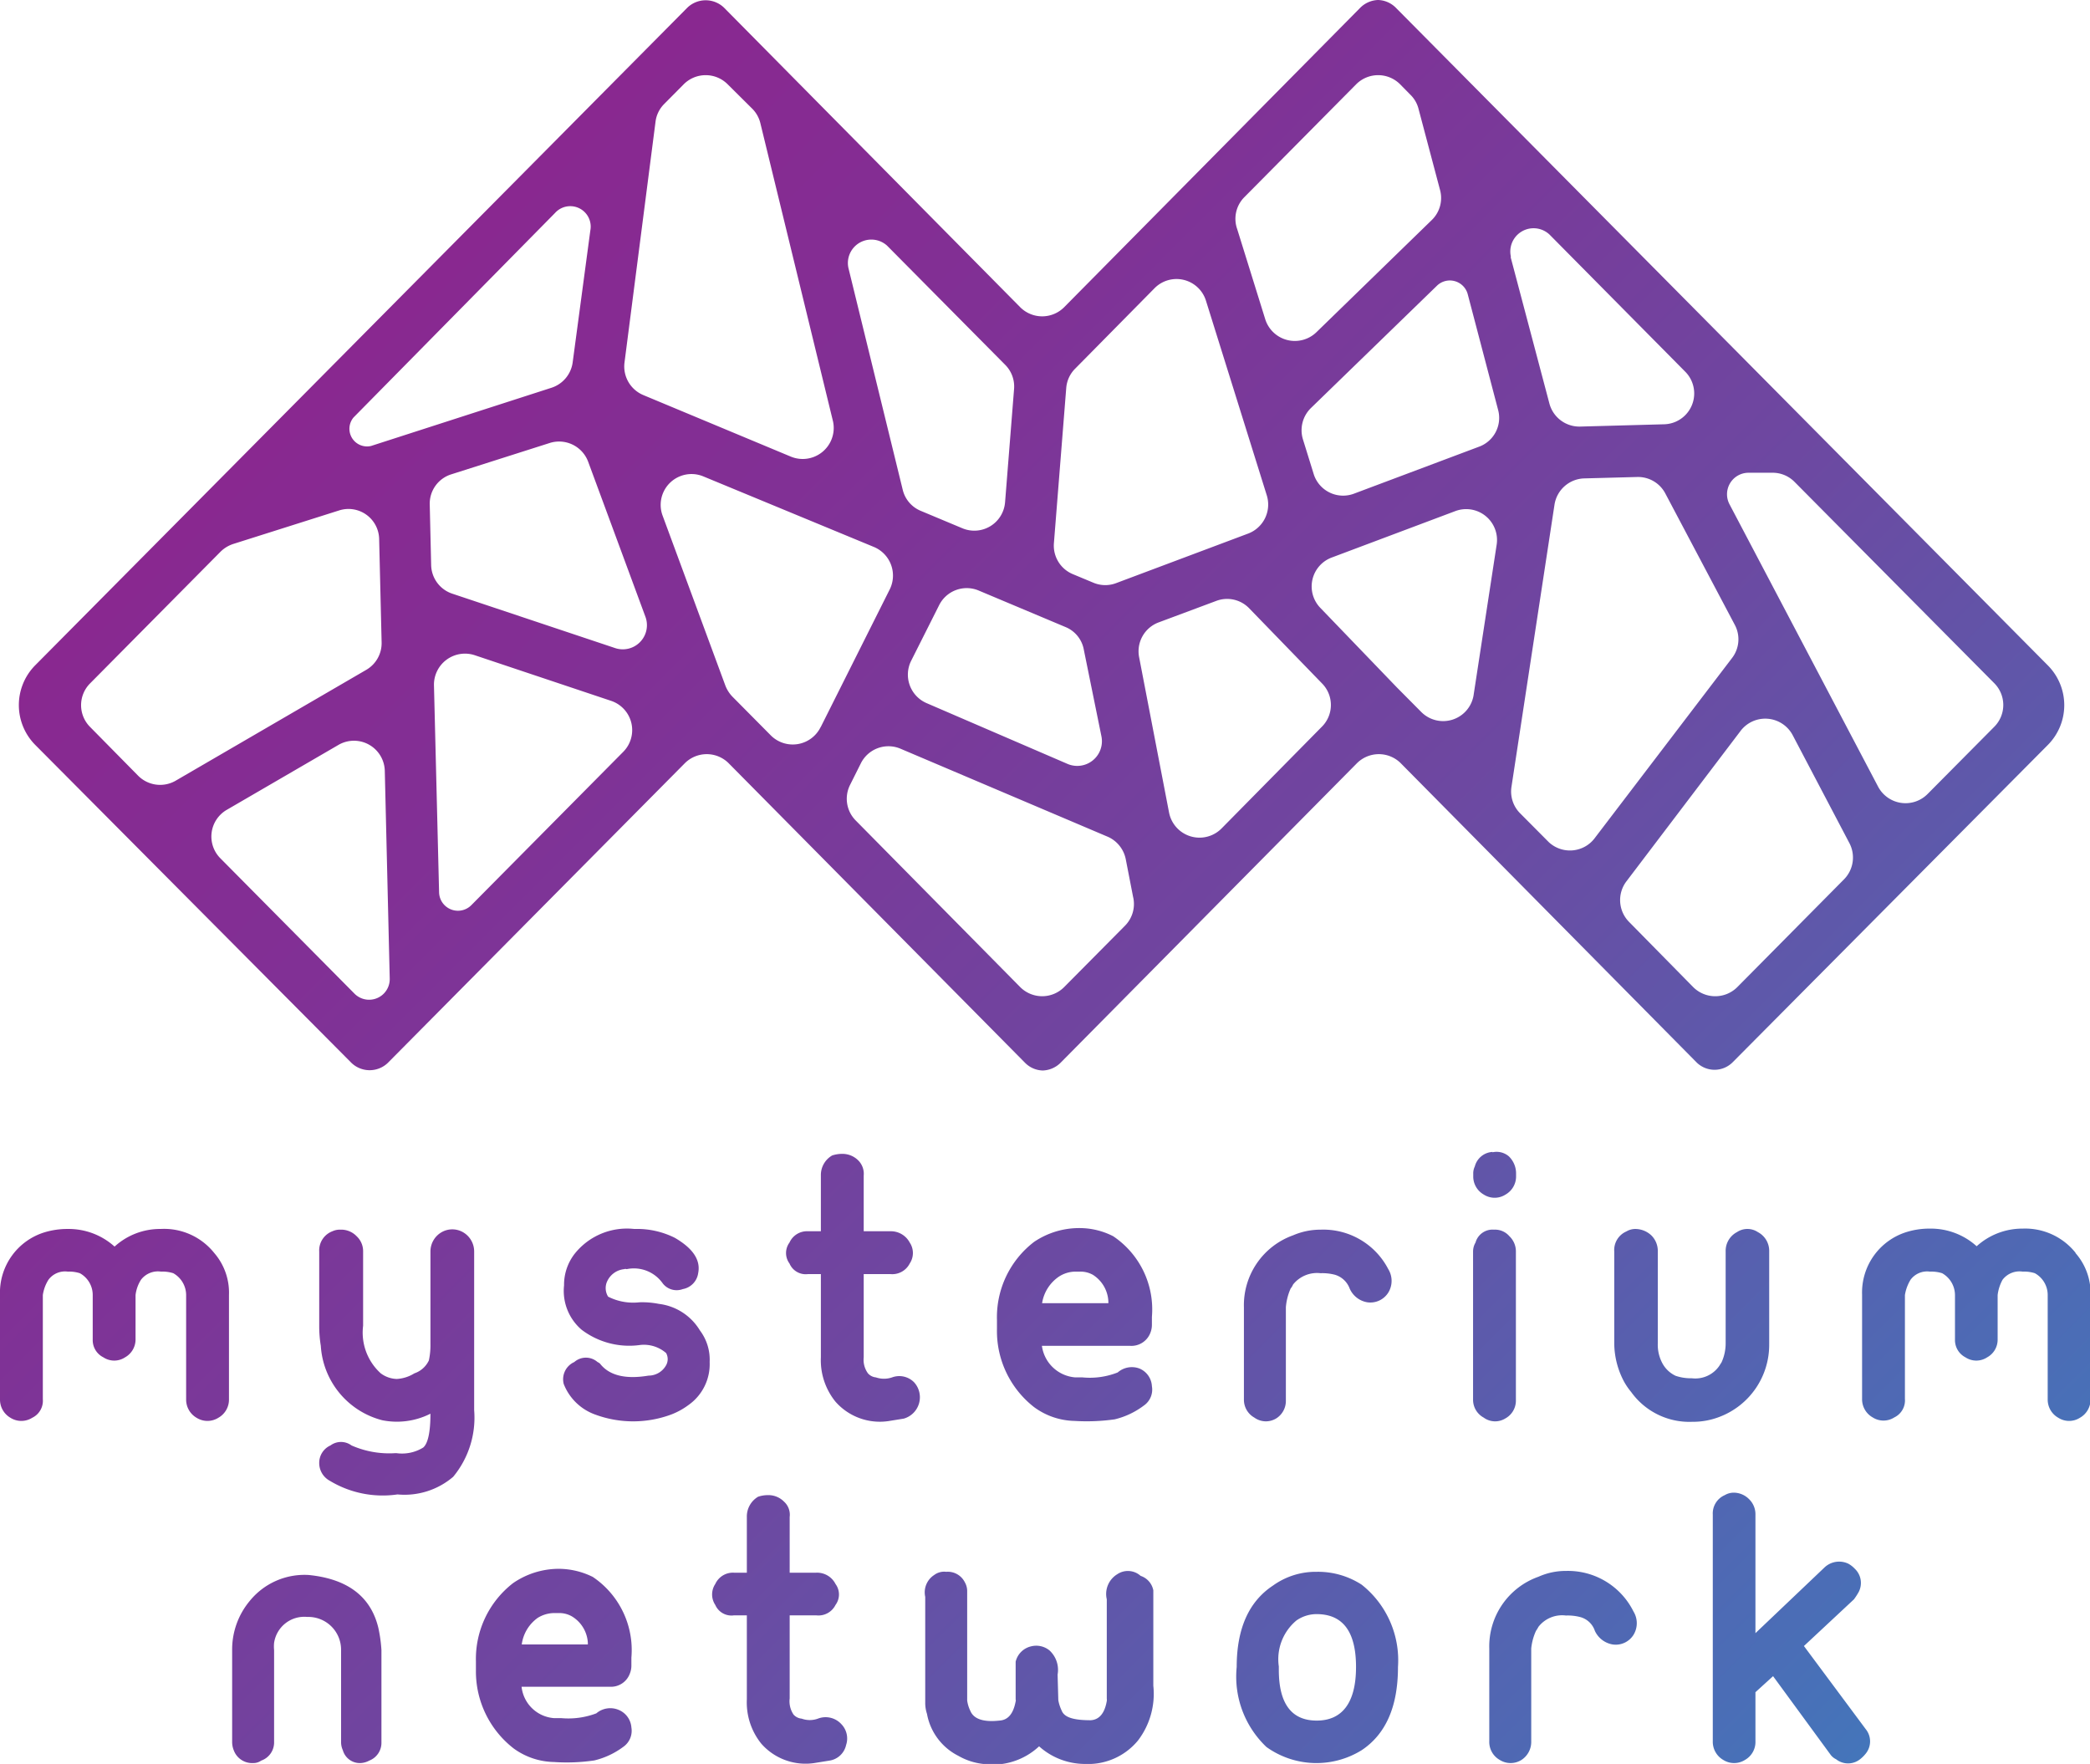 <svg xmlns="http://www.w3.org/2000/svg" viewBox="0 0 118.57 100.07"><defs><style>.cls-1{fill:url(#_ÂÁ_Ï_ÌÌ_È_ËÂÌÚ_300)}</style><linearGradient id="_ÂÁ_Ï_ÌÌ_È_ËÂÌÚ_300" x1="17.89" y1="21.55" x2="100.81" y2="104.46" gradientUnits="userSpaceOnUse"><stop offset="0" stop-color="#892890"/><stop offset=".2" stop-color="#813095"/><stop offset=".53" stop-color="#6d48a1"/><stop offset=".93" stop-color="#4b6db6"/><stop offset="1" stop-color="#4475ba"/></linearGradient></defs><title>Asset 2</title><g id="Layer_2" data-name="Layer 2"><path class="cls-1" d="M39.71 75.48a2.75 2.75 0 0 1 .55 1.79 2.83 2.83 0 0 1-1.19 2.43 4.06 4.06 0 0 1-1 .55 6.21 6.21 0 0 1-4.3 0 3 3 0 0 1-1.79-1.74 1.07 1.07 0 0 1 .6-1.24 1 1 0 0 1 1.32 0 .56.56 0 0 1 .14.09c.52.67 1.44.9 2.75.68a1.14 1.14 0 0 0 1-.59.71.71 0 0 0 0-.69 1.92 1.92 0 0 0-1.46-.46 4.47 4.47 0 0 1-3.33-.86 2.9 2.9 0 0 1-1-2.52 2.86 2.86 0 0 1 .6-1.79 3.79 3.79 0 0 1 3.38-1.41H36a4.79 4.79 0 0 1 2.28.5c1 .58 1.48 1.24 1.33 2a1.07 1.07 0 0 1-.87.91 1 1 0 0 1-1.14-.32 2 2 0 0 0-2.05-.81.2.2 0 0 0-.14 0 1.19 1.19 0 0 0-1 .78.92.92 0 0 0 .09.78 3.14 3.14 0 0 0 1.78.32 4.94 4.94 0 0 1 1.1.09 3.16 3.16 0 0 1 2.33 1.51zM35.82 98a1.11 1.11 0 0 1-.46 1.1 4.51 4.51 0 0 1-1.64.77 10.71 10.71 0 0 1-2.29.09 4 4 0 0 1-2.29-.77A5.53 5.53 0 0 1 27 94.76v-.51a5.44 5.44 0 0 1 2.11-4.44A4.58 4.58 0 0 1 31.7 89a4.38 4.38 0 0 1 1.93.46 5 5 0 0 1 2.19 4.58v.46a1.2 1.2 0 0 1-.09.45 1.14 1.14 0 0 1-1.14.74h-5a2 2 0 0 0 1.83 1.78h.41a4.49 4.49 0 0 0 2-.27 1.22 1.22 0 0 1 1.26-.2 1.17 1.17 0 0 1 .73 1zm-6.22-4.71h3.75v-.09a1.87 1.87 0 0 0-.92-1.51 1.44 1.44 0 0 0-.73-.18h-.27a1.8 1.8 0 0 0-.92.27 2.21 2.21 0 0 0-.91 1.51zm16.8 4.21a1.35 1.35 0 0 1-.92 0 .7.7 0 0 1-.46-.23 1.35 1.35 0 0 1-.22-.92v-4.71h1.51a1.08 1.08 0 0 0 1.09-.59 1 1 0 0 0 0-1.19 1.17 1.17 0 0 0-1.09-.64H44.8v-3.16a1 1 0 0 0-.32-.87 1.24 1.24 0 0 0-.92-.37 1.76 1.76 0 0 0-.55.09 1.3 1.3 0 0 0-.64 1.15v3.16h-.73a1.1 1.1 0 0 0-1.06.64 1.07 1.07 0 0 0 0 1.19 1 1 0 0 0 1.06.59h.73v4.76a3.73 3.73 0 0 0 .82 2.52 3.34 3.34 0 0 0 3 1.1l.87-.14A1.14 1.14 0 0 0 48 99a1.17 1.17 0 0 0-.27-1.19 1.21 1.21 0 0 0-1.33-.31zm4.21-19.36a1.42 1.42 0 0 1-.92 0 .69.69 0 0 1-.45-.23A1.31 1.31 0 0 1 49 77v-4.72h1.51a1.11 1.11 0 0 0 1.1-.6 1.07 1.07 0 0 0 0-1.19 1.21 1.21 0 0 0-1.1-.64H49v-3.16a1.07 1.07 0 0 0-.32-.87 1.27 1.27 0 0 0-.92-.36 1.81 1.81 0 0 0-.55.09 1.28 1.28 0 0 0-.64 1.14v3.16h-.73a1.09 1.09 0 0 0-1.05.64 1 1 0 0 0 0 1.19 1 1 0 0 0 1.05.6h.73V77a3.73 3.73 0 0 0 .83 2.52 3.35 3.35 0 0 0 3 1.1l.87-.14a1.26 1.26 0 0 0 .59-2.06 1.18 1.18 0 0 0-1.25-.28zm14.1 11.26a1.08 1.08 0 0 0-1.33-.09 1.31 1.31 0 0 0-.59 1.42v5.63a.47.47 0 0 1 0 .14c-.12.7-.43 1.06-.91 1.09-.95 0-1.5-.15-1.65-.55a2.27 2.27 0 0 1-.19-.59L60 95a1.5 1.5 0 0 0-.46-1.37 1.19 1.19 0 0 0-1.05-.23 1.17 1.17 0 0 0-.87.87v2.15a.14.14 0 0 1 0 .1c-.13.7-.43 1.06-.92 1.09-.91.1-1.46-.09-1.65-.55a1.93 1.93 0 0 1-.18-.59v-6.2a1 1 0 0 0-.13-.5 1.08 1.08 0 0 0-1.06-.6.94.94 0 0 0-.68.18 1.17 1.17 0 0 0-.51 1.24v6a2 2 0 0 0 .1.64 3.33 3.33 0 0 0 1.78 2.38 3.6 3.6 0 0 0 1.42.46 3.84 3.84 0 0 0 3.16-1 3.9 3.9 0 0 0 2.61 1 3.66 3.66 0 0 0 3-1.33 4.36 4.36 0 0 0 .87-3.11v-5.41a1.08 1.08 0 0 0-.72-.82zM9.11 69.72a3.83 3.83 0 0 0-2.61 1 3.89 3.89 0 0 0-2.65-1 4.47 4.47 0 0 0-1.29.18A3.58 3.58 0 0 0 0 73.47v5.91a1.19 1.19 0 0 0 .59 1.05 1.16 1.16 0 0 0 1.24 0 1.07 1.07 0 0 0 .6-1.05v-5.91a2.22 2.22 0 0 1 .32-.87 1.17 1.17 0 0 1 1.1-.46 2 2 0 0 1 .68.09 1.41 1.41 0 0 1 .73 1.24V76a1.09 1.09 0 0 0 .6 1 1.12 1.12 0 0 0 1.24 0 1.16 1.16 0 0 0 .59-1v-2.53A2.07 2.07 0 0 1 8 72.6a1.21 1.21 0 0 1 1.14-.46 2 2 0 0 1 .69.09 1.43 1.43 0 0 1 .73 1.24v5.91a1.19 1.19 0 0 0 .59 1.05 1.16 1.16 0 0 0 1.24 0 1.18 1.18 0 0 0 .6-1.05v-5.91a3.44 3.44 0 0 0-.83-2.38 3.64 3.64 0 0 0-3.05-1.37zm17.15.18a1.22 1.22 0 0 0-1.2 0 1.26 1.26 0 0 0-.64 1.1v5.26a4 4 0 0 1-.09.92 1.4 1.4 0 0 1-.82.73 2.12 2.12 0 0 1-1 .32 1.6 1.6 0 0 1-.91-.32 3.12 3.12 0 0 1-1-2.7V71a1.16 1.16 0 0 0-.37-.87 1.21 1.21 0 0 0-.91-.37 1 1 0 0 0-.46.09 1.16 1.16 0 0 0-.75 1.15v4.21a6.93 6.93 0 0 0 .09 1.14 4.66 4.66 0 0 0 3.48 4.22 4.22 4.22 0 0 0 2.74-.37c0 1-.13 1.68-.41 1.92a2.29 2.29 0 0 1-1.51.32h-.09a5.31 5.31 0 0 1-2.47-.44 1 1 0 0 0-1.19 0 1.08 1.08 0 0 0-.64 1 1.14 1.14 0 0 0 .59 1 5.81 5.81 0 0 0 3.85.78 4.25 4.25 0 0 0 3.16-1A5.26 5.26 0 0 0 26.9 80v-9a1.26 1.26 0 0 0-.64-1.1zm-8.75 19.45a4 4 0 0 0-3.34 1.47 4.3 4.3 0 0 0-1 2.79v5.22a1.25 1.25 0 0 0 .09.46 1.11 1.11 0 0 0 1.1.73.78.78 0 0 0 .46-.14 1.09 1.09 0 0 0 .73-1v-5.27a2.1 2.1 0 0 1 0-.41 1.73 1.73 0 0 1 1.88-1.47 1.86 1.86 0 0 1 1.92 1.88v5.22a1.09 1.09 0 0 0 .1.46 1 1 0 0 0 1 .73 1.15 1.15 0 0 0 .5-.14 1.08 1.08 0 0 0 .69-1v-5.27a8.22 8.22 0 0 0-.18-1.28q-.65-2.65-3.95-2.98zm67.16-24a1.1 1.1 0 0 0-1 .82.91.91 0 0 0-.09.41v.19a1.18 1.18 0 0 0 .6 1 1.14 1.14 0 0 0 1.23 0 1.18 1.18 0 0 0 .6-1v-.17a1.35 1.35 0 0 0-.41-1 1.07 1.07 0 0 0-.93-.23zm15.7 10.89V71a1.2 1.2 0 0 0-.64-1.1 1.07 1.07 0 0 0-1.19 0 1.2 1.2 0 0 0-.64 1.1v5.22a2.59 2.59 0 0 1-.23 1.06l-.14.22a1.65 1.65 0 0 1-1.55.69 2.69 2.69 0 0 1-.92-.14 1.65 1.65 0 0 1-.78-.77 2.22 2.22 0 0 1-.23-1.06V71a1.24 1.24 0 0 0-.36-.91 1.34 1.34 0 0 0-.92-.37 1 1 0 0 0-.5.14 1.15 1.15 0 0 0-.69 1.14v5.22a4.67 4.67 0 0 0 .55 2.15 3.73 3.73 0 0 0 .41.6A4.06 4.06 0 0 0 96 80.66a4.18 4.18 0 0 0 1.55-.28 4.37 4.37 0 0 0 2.82-4.12zm17.38-5.17a3.66 3.66 0 0 0-3-1.37 3.86 3.86 0 0 0-2.61 1 3.88 3.88 0 0 0-2.65-1 4.35 4.35 0 0 0-1.28.18 3.59 3.59 0 0 0-2.57 3.57v5.91a1.18 1.18 0 0 0 .6 1.05 1.14 1.14 0 0 0 1.23 0 1.07 1.07 0 0 0 .6-1.05v-5.89a2.39 2.39 0 0 1 .32-.87 1.17 1.17 0 0 1 1.1-.46 2.05 2.05 0 0 1 .69.09 1.43 1.43 0 0 1 .73 1.24V76a1.1 1.1 0 0 0 .59 1 1.12 1.12 0 0 0 1.24 0 1.14 1.14 0 0 0 .59-1v-2.53a2.4 2.4 0 0 1 .28-.87 1.21 1.21 0 0 1 1.14-.46 2 2 0 0 1 .69.09 1.41 1.41 0 0 1 .73 1.24v5.91a1.18 1.18 0 0 0 .6 1.05 1.14 1.14 0 0 0 1.23 0 1.18 1.18 0 0 0 .6-1.05v-5.91a3.43 3.43 0 0 0-.85-2.38zm-32.35 9.4a1.15 1.15 0 0 0 .6-1V71a1.19 1.19 0 0 0-.37-.87 1.07 1.07 0 0 0-.87-.37 1 1 0 0 0-1.05.73 1 1 0 0 0-.14.51v8.42a1.15 1.15 0 0 0 .6 1 1.1 1.1 0 0 0 1.23.05zm-13 0a1.17 1.17 0 0 0 .55-1v-5.31a3.25 3.25 0 0 1 .27-1.06 1 1 0 0 0 .14-.23 1.74 1.74 0 0 1 1.56-.64 2.81 2.81 0 0 1 .82.09 1.28 1.28 0 0 1 .83.78 1.33 1.33 0 0 0 1 .78 1.2 1.2 0 0 0 1.19-.55 1.27 1.27 0 0 0 0-1.33 4.15 4.15 0 0 0-3.84-2.24 3.92 3.92 0 0 0-1.56.32 4.21 4.21 0 0 0-2.79 4.08v5.26a1.16 1.16 0 0 0 .59 1 1.12 1.12 0 0 0 1.24.05zm16.44 8.65a3.77 3.77 0 0 0-1.56.33 4.19 4.19 0 0 0-2.79 4.07v5.26a1.17 1.17 0 0 0 .59 1.06 1.16 1.16 0 0 0 1.24 0 1.22 1.22 0 0 0 .55-1.06v-5.26a3.13 3.13 0 0 1 .27-1 2.38 2.38 0 0 0 .14-.23 1.7 1.7 0 0 1 1.56-.64 2.81 2.81 0 0 1 .82.09 1.2 1.2 0 0 1 .82.78 1.36 1.36 0 0 0 1 .77 1.19 1.19 0 0 0 1.19-.54 1.27 1.27 0 0 0 0-1.33 4.15 4.15 0 0 0-3.83-2.3zM65.35 78.64a1.1 1.1 0 0 1-.46 1.1 4.48 4.48 0 0 1-1.65.78 11.32 11.32 0 0 1-2.28.09 4 4 0 0 1-2.29-.78 5.47 5.47 0 0 1-2.11-4.44v-.5a5.38 5.38 0 0 1 2.11-4.44 4.56 4.56 0 0 1 2.56-.78 4.18 4.18 0 0 1 1.92.46 5 5 0 0 1 2.2 4.58v.45a1.22 1.22 0 0 1-.09.46 1.15 1.15 0 0 1-1.15.73h-5A2.07 2.07 0 0 0 61 78.14h.41a4.3 4.3 0 0 0 2-.28 1.22 1.22 0 0 1 1.24-.22 1.15 1.15 0 0 1 .7 1zm-6.23-4.71h3.76v-.09a1.89 1.89 0 0 0-.88-1.52 1.44 1.44 0 0 0-.73-.18H61a1.73 1.73 0 0 0-.92.28 2.24 2.24 0 0 0-.96 1.51zm20.19 20.64c0 2.23-.68 3.8-2.06 4.72a4.87 4.87 0 0 1-5.4-.18 5.5 5.5 0 0 1-1.69-4.54c0-2.16.68-3.71 2.06-4.62a4.15 4.15 0 0 1 2.47-.78 4.55 4.55 0 0 1 2.56.73 5.47 5.47 0 0 1 2.06 4.67zm-2.38 0c0-2-.74-3-2.24-3a2 2 0 0 0-1.14.36 2.86 2.86 0 0 0-1 2.61v.19c0 1.92.72 2.88 2.15 2.88s2.23-.99 2.23-3.04zm25.41-1.19l2.84-2.65a3.84 3.84 0 0 0 .27-.42 1.11 1.11 0 0 0-.23-1.32 1.47 1.47 0 0 0-.36-.28 1.21 1.21 0 0 0-1.37.23l-3.9 3.71v-6.73a1.19 1.19 0 0 0-.36-.87 1.23 1.23 0 0 0-.87-.37 1 1 0 0 0-.51.14 1.13 1.13 0 0 0-.68 1.1v12.86a1.19 1.19 0 0 0 .59 1.06 1.16 1.16 0 0 0 1.24 0 1.17 1.17 0 0 0 .59-1.06V96l1-.91 3.25 4.44a.83.83 0 0 0 .32.27 1.1 1.1 0 0 0 1.37 0 1.94 1.94 0 0 0 .32-.32 1.1 1.1 0 0 0 0-1.38zM96.28 60.3l-16.81-17a1.76 1.76 0 0 0-2.49 0l-16.82 17a1.5 1.5 0 0 1-1 .43 1.46 1.46 0 0 1-1-.43l-16.82-17a1.76 1.76 0 0 0-2.49 0L22 60.3a1.49 1.49 0 0 1-2.06 0L2 42.26a3.21 3.21 0 0 1 0-4.52L39 .43a1.5 1.5 0 0 1 2.07 0l16.81 17a1.76 1.76 0 0 0 2.49 0l16.81-17a1.5 1.5 0 0 1 1-.43 1.48 1.48 0 0 1 1 .43l37 37.32a3.2 3.2 0 0 1 0 4.51l-17.88 18a1.45 1.45 0 0 1-2.06 0zm1.85-31.67l8.42 16a1.76 1.76 0 0 0 2.8.42l3.79-3.82a1.75 1.75 0 0 0 0-2.47l-11.33-11.42a1.74 1.74 0 0 0-1.29-.52h-1.35a1.22 1.22 0 0 0-1.04 1.81zM70.19 13l1.59 5.11a1.76 1.76 0 0 0 2.9.74l6.54-6.36a1.74 1.74 0 0 0 .48-1.7l-1.22-4.6a1.71 1.71 0 0 0-.48-.83l-.57-.58a1.76 1.76 0 0 0-2.49 0l-6.35 6.41a1.74 1.74 0 0 0-.4 1.81zm-10.4 17.82a1.75 1.75 0 0 0 1.07 1.75l1.2.5a1.74 1.74 0 0 0 1.29 0l7.46-2.8a1.76 1.76 0 0 0 1.06-2.16l-3.45-11.04a1.75 1.75 0 0 0-2.92-.72L61 20.91a1.74 1.74 0 0 0-.51 1.1zm-4.27 2.68a1.75 1.75 0 0 0-2.24.83l-1.59 3.16a1.76 1.76 0 0 0 .88 2.4l8 3.45a1.4 1.4 0 0 0 1.92-1.55l-1-4.92a1.72 1.72 0 0 0-1-1.28zm-7.39-18.31l3.08 12.58a1.73 1.73 0 0 0 1 1.2l2.39 1a1.75 1.75 0 0 0 2.42-1.48l.51-6.42a1.74 1.74 0 0 0-.5-1.37l-6.7-6.76a1.33 1.33 0 0 0-2.2 1.25zm-11.64 7.22l8.39 3.5a1.76 1.76 0 0 0 2.38-2L43.14 7a1.75 1.75 0 0 0-.45-.82l-1.41-1.4a1.76 1.76 0 0 0-2.49 0L37.68 5.9a1.72 1.72 0 0 0-.49 1l-1.76 13.66a1.76 1.76 0 0 0 1.06 1.85zM21.05 25.3L31.28 22a1.76 1.76 0 0 0 1.21-1.45l1-7.47a1.16 1.16 0 0 0-2-1l-11.43 11.6a1 1 0 0 0 .99 1.62zM10 44.27L20.78 38a1.75 1.75 0 0 0 .87-1.56l-.14-5.86a1.74 1.74 0 0 0-2.28-1.62l-6 1.9a1.84 1.84 0 0 0-.72.44l-7.4 7.47a1.75 1.75 0 0 0 0 2.47L7.83 44a1.76 1.76 0 0 0 2.17.27zm12.11 11.24l-.28-11.77a1.75 1.75 0 0 0-2.63-1.48l-6.33 3.68a1.75 1.75 0 0 0-.37 2.75l7.61 7.68a1.17 1.17 0 0 0 2-.86zm12.56-15.75l-7.74-2.59a1.76 1.76 0 0 0-2.31 1.71l.29 11.73a1.07 1.07 0 0 0 1.84.73l8.61-8.69a1.75 1.75 0 0 0-.69-2.89zM36.62 35l-3.25-8.8a1.76 1.76 0 0 0-2.18-1.07l-5.59 1.78a1.74 1.74 0 0 0-1.22 1.71l.08 3.44a1.75 1.75 0 0 0 1.2 1.62l9.25 3.09A1.37 1.37 0 0 0 36.62 35zm9.94 6.25l3.92-7.82a1.76 1.76 0 0 0-.9-2.4l-9.67-4a1.75 1.75 0 0 0-2.32 2.22l3.56 9.64a1.88 1.88 0 0 0 .4.63l2.19 2.21a1.76 1.76 0 0 0 2.82-.49zm17.73 9.67l-.42-2.16a1.77 1.77 0 0 0-1-1.28l-11.77-5a1.75 1.75 0 0 0-2.26.82l-.62 1.24a1.75 1.75 0 0 0 .32 2L57.88 56a1.76 1.76 0 0 0 2.49 0l3.44-3.47a1.75 1.75 0 0 0 .48-1.62zM75 38.77l-4.13-4.26a1.74 1.74 0 0 0-1.87-.42l-3.27 1.22a1.75 1.75 0 0 0-1.1 2l1.69 8.77a1.76 1.76 0 0 0 3 .9L75 41.22a1.74 1.74 0 0 0 0-2.45zM82.55 29l-7 2.63a1.75 1.75 0 0 0-.64 2.86L79.25 39l1.36 1.37a1.75 1.75 0 0 0 3-1l1.3-8.48A1.75 1.75 0 0 0 82.55 29zM85 23.29l-1.73-6.59a1.05 1.05 0 0 0-1.75-.49l-7.15 6.94a1.76 1.76 0 0 0-.45 1.78l.62 2A1.75 1.75 0 0 0 76.83 28l7.11-2.67A1.74 1.74 0 0 0 85 23.29zm.7-8.71l2.2 8.31a1.76 1.76 0 0 0 1.74 1.31l4.76-.13a1.75 1.75 0 0 0 1.19-3l-7.68-7.76a1.32 1.32 0 0 0-2.19 1.27zm4.8 32.93l7.77-10.19a1.74 1.74 0 0 0 .15-1.87L94.48 28a1.75 1.75 0 0 0-1.6-.94l-3 .08a1.76 1.76 0 0 0-1.69 1.49l-2.44 16a1.75 1.75 0 0 0 .48 1.5l1.63 1.64a1.76 1.76 0 0 0 2.64-.26zM96.06 56a1.77 1.77 0 0 0 2.5 0l6.06-6.12a1.76 1.76 0 0 0 .3-2.05l-3.2-6.09a1.76 1.76 0 0 0-3-.24L92.27 50a1.76 1.76 0 0 0 .15 2.3z" id="Layer_1-2" data-name="Layer 1"/></g></svg>